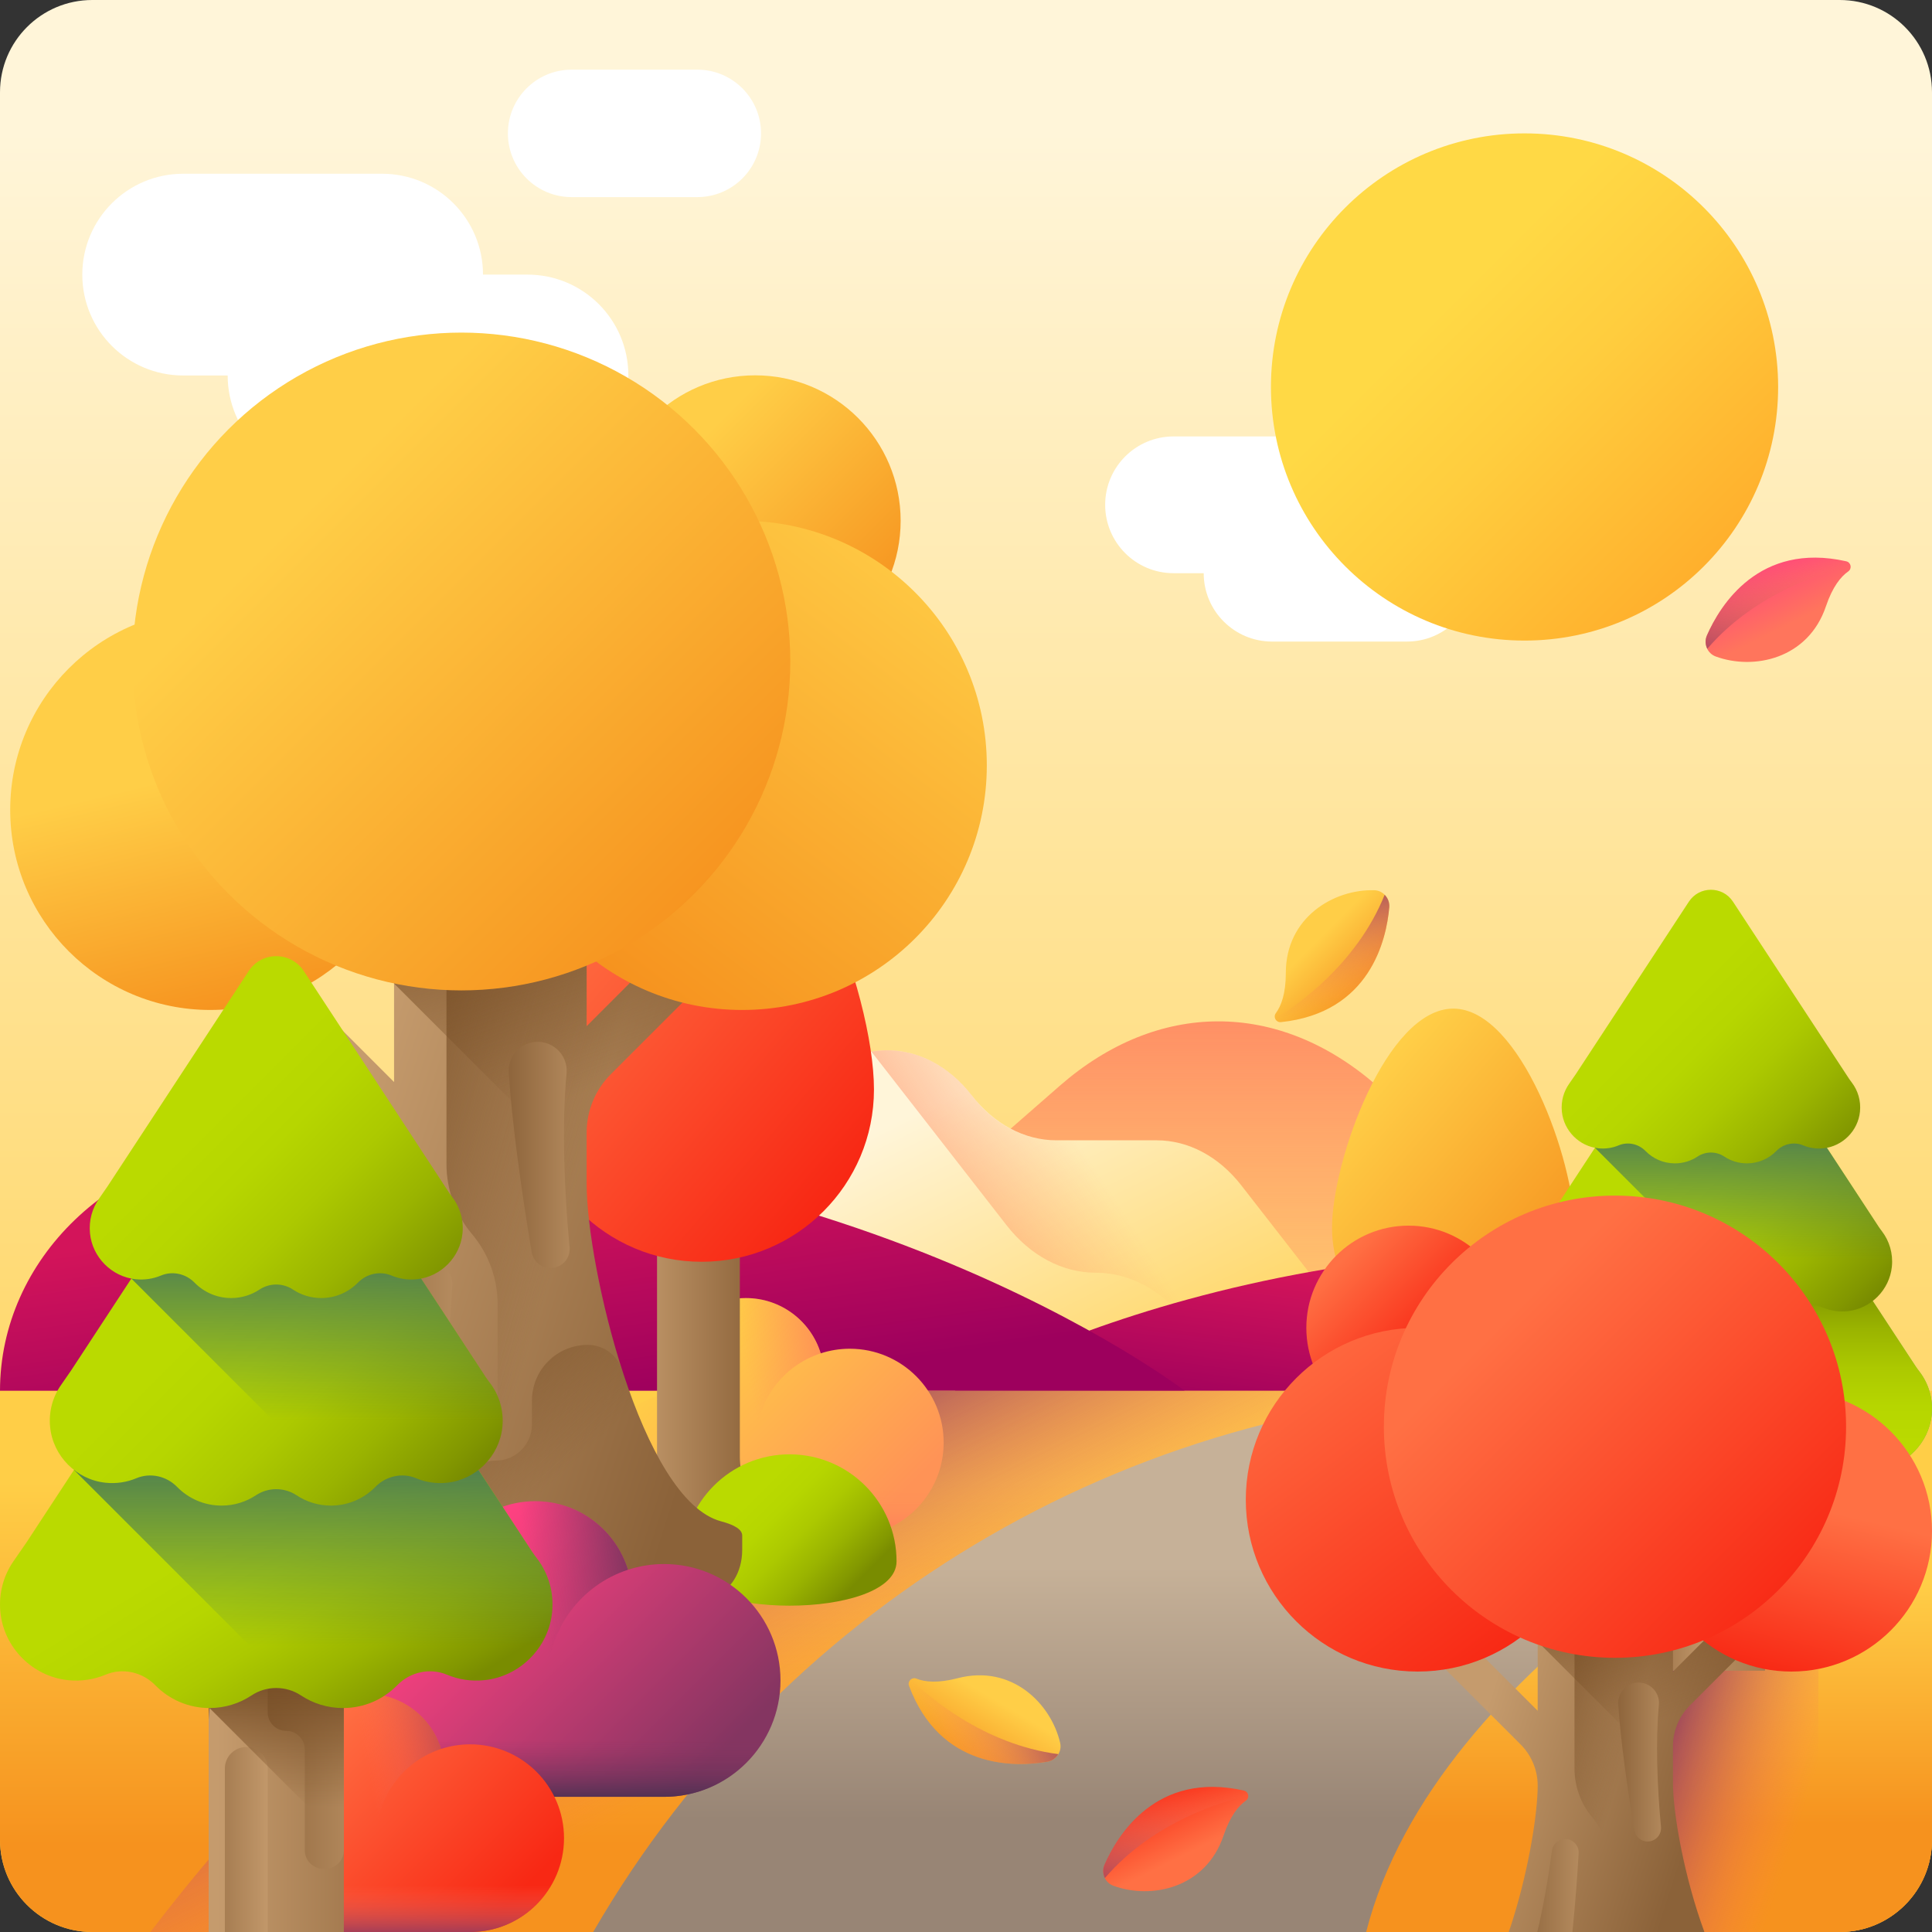 <!--
  - Copyright (c) 2023. Selldone® Business OS™
  -
  - Author: M.Pajuhaan
  - Web: https://selldone.com
  - ━━━━━━━━━━━━━━━━━━━━━━━━━━━━━━━━━━━━━━━━━━━━━━━━━━━━━━
  -
  - All rights reserved. In the weave of time, where traditions and innovations intermingle, this content was crafted.
  - From the essence of thought, through the corridors of creativity, each word, and sentiment has been molded.
  - Not just to exist, but to inspire. Like an artist's stroke or a sculptor's chisel, every nuance is deliberate.
  - Our journey is not just about reaching a destination, but about creating a masterpiece.
  - Tread carefully, for you're treading on dreams.
  -->

<svg id="Capa_1" enable-background="new 0 0 510 510" height="512" viewBox="0 0 510 510" width="512" xmlns="http://www.w3.org/2000/svg" xmlns:xlink="http://www.w3.org/1999/xlink"><rect x="0" y="0" width="510" height="510" fill="#333333" stroke="none"/><linearGradient id="lg1"><stop offset="0" stop-color="#fff5d9"/><stop offset="1" stop-color="#ffce47"/></linearGradient><linearGradient id="SVGID_1_" gradientUnits="userSpaceOnUse" x1="255" x2="255" xlink:href="#lg1" y1="34.721" y2="483.763"/><linearGradient id="SVGID_2_" gradientUnits="userSpaceOnUse" x1="38.917" x2="21.417" y1="470.585" y2="434.835"><stop offset="0" stop-color="#6e566e" stop-opacity="0"/><stop offset=".294" stop-color="#674d66" stop-opacity=".294"/><stop offset="1" stop-color="#593b56"/></linearGradient><linearGradient id="lg2"><stop offset="0" stop-color="#ff9356" stop-opacity="0"/><stop offset="1" stop-color="#ff755c"/></linearGradient><linearGradient id="SVGID_3_" gradientUnits="userSpaceOnUse" x1="322" x2="322" xlink:href="#lg2" y1="383.059" y2="240.974"/><linearGradient id="SVGID_4_" gradientUnits="userSpaceOnUse" x1="227.537" x2="278.667" xlink:href="#lg1" y1="300.513" y2="403.907"/><linearGradient id="SVGID_5_" gradientUnits="userSpaceOnUse" x1="298.686" x2="235.962" xlink:href="#lg2" y1="323.207" y2="364.064"/><linearGradient id="lg3"><stop offset="0" stop-color="#d3145a"/><stop offset="1" stop-color="#9d005d"/></linearGradient><linearGradient id="SVGID_6_" gradientUnits="userSpaceOnUse" x1="369.658" x2="364.324" xlink:href="#lg3" y1="339.263" y2="379.93"/><linearGradient id="SVGID_7_" gradientUnits="userSpaceOnUse" x1="148.684" x2="156.832" xlink:href="#lg3" y1="312.041" y2="370.433"/><linearGradient id="lg4"><stop offset="0" stop-color="#ffce47"/><stop offset="1" stop-color="#f6921e"/></linearGradient><linearGradient id="SVGID_8_" gradientUnits="userSpaceOnUse" x1="255" x2="255" xlink:href="#lg4" y1="391.308" y2="486.986"/><linearGradient id="lg5"><stop offset="0" stop-color="#ff755c" stop-opacity="0"/><stop offset=".147" stop-color="#f5705c" stop-opacity=".147"/><stop offset=".394" stop-color="#db625d" stop-opacity=".394"/><stop offset=".709" stop-color="#b14c5f" stop-opacity=".709"/><stop offset="1" stop-color="#843561"/></linearGradient><linearGradient id="SVGID_9_" gradientUnits="userSpaceOnUse" x1="269.142" x2="231.719" xlink:href="#lg5" y1="427.149" y2="352.304"/><linearGradient id="SVGID_10_" gradientUnits="userSpaceOnUse" x1="331.292" x2="331.292" y1="413.807" y2="480.414"><stop offset="0" stop-color="#c6b198"/><stop offset="1" stop-color="#988575"/></linearGradient><linearGradient id="SVGID_11_" gradientUnits="userSpaceOnUse" x1="435.315" x2="435.315" xlink:href="#lg4" y1="417.569" y2="481.571"/><linearGradient id="lg6"><stop offset="0" stop-color="#ff755c" stop-opacity="0"/><stop offset=".317" stop-color="#db625d" stop-opacity=".317"/><stop offset="1" stop-color="#843561"/></linearGradient><linearGradient id="SVGID_12_" gradientUnits="userSpaceOnUse" x1="478.175" x2="435.186" xlink:href="#lg6" y1="471.063" y2="456.896"/><linearGradient id="SVGID_13_" gradientUnits="userSpaceOnUse" x1="178.509" x2="227.107" y1="356.832" y2="405.431"><stop offset="0" stop-color="#ffce47"/><stop offset="1" stop-color="#ff9356"/></linearGradient><linearGradient id="SVGID_14_" gradientUnits="userSpaceOnUse" x1="197.254" x2="228.522" xlink:href="#lg2" y1="363.215" y2="356.857"/><linearGradient id="SVGID_15_" gradientUnits="userSpaceOnUse" x1="203.589" x2="203.589" xlink:href="#lg2" y1="393.288" y2="407.783"/><linearGradient id="lg7"><stop offset="0" stop-color="#c59b6d"/><stop offset="1" stop-color="#8b6239"/></linearGradient><linearGradient id="SVGID_16_" gradientUnits="userSpaceOnUse" x1="166.249" x2="200.721" xlink:href="#lg7" y1="337.951" y2="337.951"/><linearGradient id="lg8"><stop offset="0" stop-color="#ff7044"/><stop offset="1" stop-color="#f82814"/></linearGradient><linearGradient id="SVGID_17_" gradientUnits="userSpaceOnUse" x1="147.136" x2="225.589" xlink:href="#lg8" y1="240.717" y2="307.848"/><linearGradient id="SVGID_18_" gradientUnits="userSpaceOnUse" x1="370.286" x2="394.537" xlink:href="#lg7" y1="359.571" y2="359.571"/><linearGradient id="SVGID_19_" gradientUnits="userSpaceOnUse" x1="356.84" x2="412.031" xlink:href="#lg4" y1="291.169" y2="338.394"/><linearGradient id="lg9"><stop offset="0" stop-color="#bada00"/><stop offset=".219" stop-color="#b6d600"/><stop offset=".45" stop-color="#acc900"/><stop offset=".687" stop-color="#9ab400"/><stop offset=".927" stop-color="#829700"/><stop offset="1" stop-color="#798c00"/></linearGradient><linearGradient id="SVGID_20_" gradientUnits="userSpaceOnUse" x1="197.158" x2="222.308" xlink:href="#lg9" y1="396.394" y2="421.545"/><linearGradient id="SVGID_21_" gradientUnits="userSpaceOnUse" x1="84.22" x2="192.664" xlink:href="#lg7" y1="317.671" y2="352.499"/><linearGradient id="lg10"><stop offset="0" stop-color="#754c24" stop-opacity="0"/><stop offset="1" stop-color="#754c24"/></linearGradient><linearGradient id="SVGID_22_" gradientUnits="userSpaceOnUse" x1="146.848" x2="81.149" xlink:href="#lg10" y1="331.588" y2="312.986"/><linearGradient id="SVGID_23_" gradientUnits="userSpaceOnUse" x1="155.243" x2="128.556" xlink:href="#lg10" y1="288.396" y2="216.09"/><linearGradient id="SVGID_24_" gradientUnits="userSpaceOnUse" x1="159.81" x2="132.897" xlink:href="#lg7" y1="304.874" y2="304.874"/><linearGradient id="SVGID_25_" gradientUnits="userSpaceOnUse" x1="53.077" x2="68.131" xlink:href="#lg4" y1="203.601" y2="266.555"/><linearGradient id="SVGID_26_" gradientUnits="userSpaceOnUse" x1="181.321" x2="229.062" xlink:href="#lg4" y1="119.45" y2="167.191"/><linearGradient id="SVGID_27_" gradientUnits="userSpaceOnUse" x1="246.75" x2="155.74" xlink:href="#lg4" y1="135.169" y2="254.919"/><linearGradient id="SVGID_28_" gradientUnits="userSpaceOnUse" x1="81.035" x2="188.982" xlink:href="#lg4" y1="133.858" y2="241.806"/><linearGradient id="SVGID_29_" gradientUnits="userSpaceOnUse" x1="132.106" x2="88.814" xlink:href="#lg7" y1="363.439" y2="363.439"/><linearGradient id="SVGID_30_" gradientUnits="userSpaceOnUse" x1="139.762" x2="97.81" xlink:href="#lg10" y1="397.115" y2="352.392"/><linearGradient id="SVGID_31_" gradientUnits="userSpaceOnUse" x1="439.287" x2="487.386" xlink:href="#lg7" y1="408.847" y2="408.847"/><linearGradient id="SVGID_32_" gradientUnits="userSpaceOnUse" x1="451.039" x2="431.335" xlink:href="#lg7" y1="421.489" y2="421.489"/><linearGradient id="SVGID_33_" gradientUnits="userSpaceOnUse" x1="478.16" x2="445.26" xlink:href="#lg7" y1="402.167" y2="402.167"/><linearGradient id="SVGID_34_" gradientUnits="userSpaceOnUse" x1="451.642" x2="451.642" xlink:href="#lg10" y1="414.659" y2="385.704"/><linearGradient id="SVGID_35_" gradientUnits="userSpaceOnUse" x1="441.752" x2="470.029" y1="355.778" y2="401.661"><stop offset="0" stop-color="#e4e08e"/><stop offset="1" stop-color="#6fa953"/></linearGradient><linearGradient id="SVGID_36_" gradientUnits="userSpaceOnUse" x1="459.458" x2="459.458" xlink:href="#lg9" y1="380.757" y2="337.325"/><linearGradient id="SVGID_37_" gradientUnits="userSpaceOnUse" x1="438.385" x2="482.672" xlink:href="#lg9" y1="309.761" y2="354.047"/><linearGradient id="lg11"><stop offset="0" stop-color="#43765a" stop-opacity="0"/><stop offset="1" stop-color="#43765a"/></linearGradient><linearGradient id="SVGID_38_" gradientUnits="userSpaceOnUse" x1="460.255" x2="460.255" xlink:href="#lg11" y1="332.843" y2="294.101"/><linearGradient id="SVGID_39_" gradientUnits="userSpaceOnUse" x1="437.304" x2="480.42" xlink:href="#lg9" y1="269.76" y2="312.875"/><linearGradient id="SVGID_40_" gradientUnits="userSpaceOnUse" x1="391.493" x2="450.032" xlink:href="#lg7" y1="453.421" y2="472.222"/><linearGradient id="SVGID_41_" gradientUnits="userSpaceOnUse" x1="429.519" x2="398.224" xlink:href="#lg10" y1="461.469" y2="452.608"/><linearGradient id="SVGID_42_" gradientUnits="userSpaceOnUse" x1="441.896" x2="423.144" xlink:href="#lg10" y1="453.558" y2="402.753"/><linearGradient id="SVGID_43_" gradientUnits="userSpaceOnUse" x1="445.105" x2="426.195" xlink:href="#lg7" y1="465.137" y2="465.137"/><linearGradient id="SVGID_44_" gradientUnits="userSpaceOnUse" x1="423.686" x2="399.936" xlink:href="#lg7" y1="497.729" y2="497.729"/><linearGradient id="SVGID_45_" gradientTransform="matrix(-1 0 0 1 845.443 0)" gradientUnits="userSpaceOnUse" x1="370.846" x2="381.423" xlink:href="#lg8" y1="396.979" y2="441.214"/><linearGradient id="SVGID_46_" gradientUnits="userSpaceOnUse" x1="354.11" x2="376.862" xlink:href="#lg8" y1="332.807" y2="355.558"/><linearGradient id="SVGID_47_" gradientTransform="matrix(-1 0 0 1 845.443 0)" gradientUnits="userSpaceOnUse" x1="506.929" x2="442.981" xlink:href="#lg8" y1="348.896" y2="433.038"/><linearGradient id="SVGID_48_" gradientUnits="userSpaceOnUse" x1="397.673" x2="473.521" xlink:href="#lg8" y1="347.975" y2="423.824"/><linearGradient id="SVGID_49_" gradientUnits="userSpaceOnUse" x1="118.459" x2="178.741" y1="413.862" y2="474.144"><stop offset="0" stop-color="#ff4181"/><stop offset="1" stop-color="#843561"/></linearGradient><linearGradient id="lg12"><stop offset="0" stop-color="#843561" stop-opacity="0"/><stop offset=".216" stop-color="#7a345e" stop-opacity=".216"/><stop offset=".578" stop-color="#603257" stop-opacity=".578"/><stop offset="1" stop-color="#3a2f4d"/></linearGradient><linearGradient id="SVGID_50_" gradientUnits="userSpaceOnUse" x1="141.711" x2="180.496" xlink:href="#lg12" y1="421.779" y2="413.893"/><linearGradient id="SVGID_51_" gradientUnits="userSpaceOnUse" x1="149.569" x2="149.569" xlink:href="#lg12" y1="459.082" y2="477.062"/><linearGradient id="SVGID_52_" gradientUnits="userSpaceOnUse" x1="78.292" x2="126.891" xlink:href="#lg8" y1="461.261" y2="509.859"/><linearGradient id="SVGID_53_" gradientUnits="userSpaceOnUse" x1="97.037" x2="128.305" xlink:href="#lg6" y1="467.644" y2="461.286"/><linearGradient id="SVGID_54_" gradientUnits="userSpaceOnUse" x1="103.372" x2="103.372" xlink:href="#lg6" y1="497.717" y2="512.212"/><linearGradient id="SVGID_55_" gradientUnits="userSpaceOnUse" x1="57.483" x2="117.585" xlink:href="#lg7" y1="469.791" y2="469.791"/><linearGradient id="SVGID_56_" gradientUnits="userSpaceOnUse" x1="72.168" x2="47.546" xlink:href="#lg7" y1="485.587" y2="485.587"/><linearGradient id="SVGID_57_" gradientUnits="userSpaceOnUse" x1="106.057" x2="64.946" xlink:href="#lg7" y1="461.444" y2="461.444"/><linearGradient id="SVGID_58_" gradientUnits="userSpaceOnUse" x1="72.921" x2="72.921" xlink:href="#lg10" y1="477.052" y2="440.872"/><linearGradient id="SVGID_59_" gradientUnits="userSpaceOnUse" x1="60.563" x2="95.897" xlink:href="#lg9" y1="403.478" y2="460.811"/><linearGradient id="SVGID_60_" gradientUnits="userSpaceOnUse" x1="82.688" x2="82.688" xlink:href="#lg11" y1="434.691" y2="380.421"/><linearGradient id="SVGID_61_" gradientUnits="userSpaceOnUse" x1="56.356" x2="111.694" xlink:href="#lg9" y1="345.978" y2="401.315"/><linearGradient id="SVGID_62_" gradientUnits="userSpaceOnUse" x1="83.683" x2="83.683" xlink:href="#lg11" y1="374.82" y2="326.411"/><linearGradient id="SVGID_63_" gradientUnits="userSpaceOnUse" x1="55.006" x2="108.88" xlink:href="#lg9" y1="295.996" y2="349.87"/><linearGradient id="SVGID_64_" gradientUnits="userSpaceOnUse" x1="381.107" x2="465.992" y1="80.819" y2="165.704"><stop offset="0" stop-color="#ffd945"/><stop offset=".304" stop-color="#ffcd3e"/><stop offset=".856" stop-color="#ffad2b"/><stop offset="1" stop-color="#ffa325"/></linearGradient><linearGradient id="SVGID_65_" gradientUnits="userSpaceOnUse" x1="347.16" x2="361.276" xlink:href="#lg4" y1="248.723" y2="262.839"/><linearGradient id="SVGID_66_" gradientUnits="userSpaceOnUse" x1="353.829" x2="347.829" xlink:href="#lg5" y1="266.091" y2="231.841"/><linearGradient id="SVGID_67_" gradientTransform="matrix(.252 .968 -.968 .252 561.619 31.41)" gradientUnits="userSpaceOnUse" x1="328.235" x2="342.351" xlink:href="#lg4" y1="394.416" y2="408.532"/><linearGradient id="SVGID_68_" gradientTransform="matrix(.252 .968 -.968 .252 561.619 31.41)" gradientUnits="userSpaceOnUse" x1="334.904" x2="328.904" xlink:href="#lg5" y1="411.784" y2="377.534"/><linearGradient id="SVGID_69_" gradientTransform="matrix(-.948 -.32 .32 -.948 522.95 820.308)" gradientUnits="userSpaceOnUse" x1="304.516" x2="318.631" xlink:href="#lg8" y1="246.135" y2="260.25"/><linearGradient id="SVGID_70_" gradientTransform="matrix(-.948 -.32 .32 -.948 522.95 820.308)" gradientUnits="userSpaceOnUse" x1="311.185" x2="305.185" xlink:href="#lg5" y1="263.502" y2="229.252"/><linearGradient id="SVGID_71_" gradientTransform="matrix(-.948 -.32 .32 -.948 522.95 820.308)" gradientUnits="userSpaceOnUse" x1="257.541" x2="271.656" y1="604.428" y2="618.544"><stop offset="0" stop-color="#ff755c"/><stop offset="1" stop-color="#ff4181"/></linearGradient><linearGradient id="SVGID_72_" gradientTransform="matrix(-.948 -.32 .32 -.948 522.95 820.308)" gradientUnits="userSpaceOnUse" x1="264.21" x2="258.21" xlink:href="#lg5" y1="621.796" y2="587.546"/><g><path d="m485.638 510h-461.276c-13.455 0-24.362-10.907-24.362-24.362v-461.276c0-13.455 10.907-24.362 24.362-24.362h461.275c13.456 0 24.363 10.907 24.363 24.362v461.275c0 13.456-10.907 24.363-24.362 24.363z" fill="url(#SVGID_1_)"/><g><path d="m6.333 437.906 33.175 33.174v-33.174z" fill="url(#SVGID_2_)"/></g><g><g><path d="m187.614 367.153 92.111-80.51c25.886-22.626 57.605-22.71 83.542-.223l93.117 80.733z" fill="url(#SVGID_3_)"/><g><path d="m305.331 301.014h-26.496c-8.378 0-16.414-4.276-22.338-11.886-12.337-15.849-32.339-15.849-44.676 0l-60.738 78.026h218.818l-42.232-54.254c-5.925-7.611-13.96-11.886-22.338-11.886z" fill="url(#SVGID_4_)"/><path d="m327.669 312.9c-5.924-7.611-13.96-11.886-22.338-11.886h-26.496c-8.292 0-16.344-4.068-22.162-11.659-7.237-9.443-17.17-13.356-26.646-11.759l35.672 45.826c6.252 8.032 14.732 12.544 23.575 12.544 8.842 0 17.322 4.512 23.575 12.544l14.512 18.642h42.542z" fill="url(#SVGID_5_)"/></g></g><path d="m252 367.153s88.761-53.617 228-32.791v32.791z" fill="url(#SVGID_6_)"/><path d="m312.748 367.153s-93.284-71.869-244.636-65.355c-38.191 1.644-68.112 30.545-68.112 65.355z" fill="url(#SVGID_7_)"/></g><path d="m510 485.638v-118.485h-510v118.484c0 13.456 10.907 24.363 24.362 24.363h461.275c13.456 0 24.363-10.907 24.363-24.362z" fill="url(#SVGID_8_)"/><path d="m239.367 367.153c-44.319 0-132.113 54.415-199.656 142.846h445.927c13.455.001 24.362-10.906 24.362-24.361v-118.485z" fill="url(#SVGID_9_)"/><path d="m506 367.153h-102.045c-101.93 0-196.163 54.415-247.372 142.846h204.046c13.455.001 145.371-10.906 145.371-24.361z" fill="url(#SVGID_10_)"/><path d="m510 372.74c-35.193 15.977-130.926 65.381-149.371 137.26h125.012c13.453-.002 24.359-10.908 24.359-24.362z" fill="url(#SVGID_11_)"/><path d="m439.29 419.912v90.088h25.649c3.686 0 15.061-8.059 15.061-18v-72.088z" fill="url(#SVGID_12_)"/><g><g><g><path d="m224.335 356.031c-2.685 0-5.27.429-7.692 1.219-2.59-8.45-10.453-14.595-19.752-14.595-11.408 0-20.657 9.248-20.657 20.657 0 1.648.194 3.251.559 4.788-9.736.686-17.422 8.801-17.422 18.712 0 10.361 8.399 18.76 18.76 18.76h46.204c13.68 0 24.77-11.09 24.77-24.77s-11.09-24.771-24.77-24.771z" fill="url(#SVGID_13_)"/><path d="m199.564 380.802c0 1.005.06 1.995.177 2.968-.932.131-1.884.198-2.852.198-11.409 0-20.655-9.249-20.655-20.658 0-11.406 9.247-20.655 20.655-20.655 9.299 0 17.164 6.145 19.753 14.596-9.913 3.233-17.078 12.555-17.078 23.551z" fill="url(#SVGID_14_)"/><path d="m159.516 389.146c1.15 9.259 9.045 16.425 18.615 16.425h46.204c10.752 0 19.902-6.851 23.327-16.425z" fill="url(#SVGID_15_)"/></g></g></g><g><path d="m210.57 404.532c-9.054-2.392-15.27-10.719-15.27-20.084v-124.16h-21.86v124.669c0 8.946-5.686 16.965-14.187 19.751-1.131.371-1.793.841-1.793 1.437v1.639c0 2.546 1.361 4.715 3.223 5.154 7.225 1.702 15.598 2.676 24.527 2.676s17.303-.974 24.527-2.676c1.861-.439 3.223-2.608 3.223-5.154v-1.639c.001-.695-.897-1.218-2.39-1.613z" fill="url(#SVGID_16_)"/><path d="m230.706 287.581c0 25.126-20.369 45.495-45.495 45.495s-45.495-20.369-45.495-45.495 20.369-82.287 45.495-82.287 45.495 57.161 45.495 82.287z" fill="url(#SVGID_17_)"/></g><g><path d="m401.465 406.409c-6.37-1.683-10.742-7.541-10.742-14.129v-87.344h-15.378v87.702c0 6.293-4 11.935-9.98 13.894-.796.261-1.261.592-1.261 1.011v1.153c0 1.791.958 3.317 2.267 3.626 5.082 1.197 10.973 1.882 17.254 1.882s12.172-.685 17.254-1.882c1.309-.309 2.267-1.834 2.267-3.626v-1.153c.001-.488-.631-.856-1.681-1.134z" fill="url(#SVGID_18_)"/><path d="m415.63 324.137c0 17.676-14.329 32.005-32.005 32.005s-32.005-14.329-32.005-32.005 14.329-57.887 32.005-57.887 32.005 40.211 32.005 57.887z" fill="url(#SVGID_19_)"/></g><path d="m236.667 412.156c0 15.602-56.499 15.602-56.499 0s12.648-28.25 28.25-28.25 28.249 12.648 28.249 28.25z" fill="url(#SVGID_20_)"/><g fill="#fff"><path d="m139.248 72.491h-11.748c0-14.706-11.922-26.627-26.627-26.627h-52.52c-14.706 0-26.627 11.922-26.627 26.627s11.922 26.627 26.627 26.627h11.747c0 14.706 11.922 26.627 26.627 26.627h52.52c14.706 0 26.627-11.922 26.627-26.627.002-14.705-11.92-26.627-26.626-26.627z"/><path d="m184.073 52.03h-33.178c-9.29 0-16.821-7.531-16.821-16.821 0-9.29 7.531-16.821 16.821-16.821h33.178c9.29 0 16.821 7.531 16.821 16.821 0 9.29-7.531 16.821-16.821 16.821z"/></g><g><g><g><path d="m190.368 401.599c-21.056-5.564-35.511-67.3-35.511-89.078v-13.549c0-5.781 2.296-11.324 6.384-15.412l23.971-23.971-9.524-9.524-20.831 20.831v-37.206h-50.835v51.939l-35.563-35.563-9.524 9.524 38.703 38.703c4.088 4.088 6.384 9.631 6.384 15.412 0 20.803-13.222 81.826-32.991 88.303-2.631.862-4.169 1.956-4.169 3.341v3.812c0 5.922 3.165 10.966 7.494 11.986 16.801 3.958 36.274 6.223 57.038 6.223 20.765 0 40.238-2.265 57.038-6.223 4.329-1.02 7.494-6.064 7.494-11.986v-3.812c.001-1.615-2.087-2.833-5.558-3.75z" fill="url(#SVGID_21_)"/><path d="m190.368 401.599c-21.056-5.564-35.511-67.3-35.511-89.078v-13.549c0-5.781 2.296-11.324 6.384-15.412l23.971-23.971-9.524-9.524-20.831 20.831v-37.206h-36.999v73.61c0 6.766 2.391 13.315 6.752 18.489 4.36 5.174 6.752 11.723 6.752 18.489v83.092c20.777.002 40.261-2.263 57.071-6.223 4.329-1.02 7.494-6.064 7.494-11.986v-3.812c0-1.615-2.088-2.833-5.559-3.75z" fill="url(#SVGID_22_)"/><path d="m154.856 270.895v-37.206h-50.835v25.93l50.835 50.835v-11.482c0-5.781 2.296-11.325 6.384-15.412l23.971-23.971-9.524-9.524z" fill="url(#SVGID_23_)"/><path d="m150.351 329.213c-1.422-14.842-2.08-32.311-.796-45.83.493-5.19-4.244-9.334-9.326-8.169-3.651.837-6.164 4.189-5.93 7.927.817 13.051 3.397 31.561 6.055 47.384.481 2.863 3.272 4.726 6.102 4.078 2.468-.566 4.136-2.87 3.895-5.39z" fill="url(#SVGID_24_)"/><g><circle cx="55.513" cy="213.786" fill="url(#SVGID_25_)" r="52.82"/><circle cx="199.348" cy="137.477" fill="url(#SVGID_26_)" r="38.399"/><circle cx="195.927" cy="202.042" fill="url(#SVGID_27_)" r="64.565"/><circle cx="121.795" cy="174.619" fill="url(#SVGID_28_)" r="86.823"/></g></g></g><path d="m109.374 338.183c-1.928 14.785-5.189 31.959-9.459 44.85-1.639 4.949 2.053 10.046 7.266 10.046 3.745 0 6.943-2.706 7.55-6.402 2.119-12.904 3.738-31.522 4.68-47.539.17-2.898-2.134-5.337-5.037-5.337-2.532-.002-4.672 1.871-5 4.382z" fill="url(#SVGID_29_)"/><path d="m190.368 401.599c-10.8-2.854-19.862-20.485-26.128-39.923-1.277-3.96-4.94-6.661-9.101-6.661-8.13 0-14.721 6.591-14.721 14.721v6.272c0 5.275-4.276 9.551-9.551 9.551-4.891 0-8.998 3.699-9.497 8.565-1.759 17.164-8.574 27.298-13.121 32.285 7.476.629 15.215.961 23.145.961 20.765 0 40.238-2.265 57.038-6.223 4.329-1.02 7.494-6.064 7.494-11.986v-3.812c.001-1.615-2.087-2.833-5.558-3.75z" fill="url(#SVGID_30_)"/></g><g><g><path d="m437.363 376.668h28.557v64.359h-28.557z" fill="url(#SVGID_31_)"/><path d="m449.834 441.027h-9.04v-34.555c0-2.496 2.024-4.52 4.52-4.52 2.496 0 4.52 2.024 4.52 4.52z" fill="url(#SVGID_32_)"/><path d="m453.751 398.537c2.164 0 3.918 1.754 3.918 3.918v21.295c0 2.164 1.754 3.918 3.918 3.918h.416c2.164 0 3.918-1.754 3.918-3.918v-47.081h-16.086v17.951c-.001 2.163 1.753 3.917 3.916 3.917z" fill="url(#SVGID_33_)"/></g><path d="m465.92 376.671v45.413l-28.369-28.369-.187 2.453v-19.497z" fill="url(#SVGID_34_)"/><g><path d="m505.685 360.681-45.422-69.284c-4.071-6.209-13.173-6.209-17.244 0l-44.184 67.397-2.567 3.712c-2.172 3.043-3.315 6.869-2.902 10.979.751 7.475 6.782 13.544 14.253 14.335 2.833.3 5.534-.139 7.937-1.146 3.612-1.513 7.779-.592 10.516 2.209 2.914 2.981 6.977 4.832 11.477 4.832 3.277 0 6.325-.981 8.866-2.665 3.157-2.092 7.292-2.092 10.449 0 2.541 1.684 5.589 2.665 8.866 2.665 4.501 0 8.563-1.851 11.477-4.832 2.737-2.8 6.904-3.722 10.516-2.209 2.404 1.007 5.104 1.446 7.937 1.146 7.471-.791 13.502-6.86 14.253-14.335.43-4.281-.828-8.255-3.179-11.355-.357-.477-.721-.95-1.049-1.449z" fill="url(#SVGID_35_)"/><path d="m509.916 373.482c-.753 7.48-6.78 13.549-14.254 14.338-2.833.301-5.533-.139-7.938-1.145-3.61-1.513-7.781-.591-10.517 2.206-2.911 2.983-6.973 4.834-11.475 4.834-3.279 0-6.322-.982-8.866-2.664-.253-.169-.518-.325-.783-.47l-47.167-47.167 34.101-52.019c4.074-6.208 13.175-6.208 17.249 0l45.419 69.286c.325.5.693.97 1.055 1.447 2.351 3.104 3.604 7.075 3.176 11.354z" fill="url(#SVGID_36_)"/><path d="m495.942 323.867-37.233-56.793c-3.337-5.09-10.798-5.09-14.135 0l-36.218 55.246-2.104 3.043c-1.78 2.494-2.717 5.631-2.379 9 .616 6.128 5.559 11.103 11.683 11.751 2.322.246 4.536-.114 6.506-.939 2.961-1.24 6.376-.485 8.62 1.81 2.389 2.444 5.719 3.961 9.408 3.961 2.687 0 5.185-.804 7.268-2.184 2.588-1.715 5.978-1.715 8.565 0 2.083 1.38 4.581 2.184 7.268 2.184 3.689 0 7.019-1.517 9.408-3.961 2.244-2.295 5.66-3.051 8.62-1.81 1.97.825 4.184 1.185 6.506.939 6.124-.648 11.068-5.623 11.683-11.751.353-3.509-.679-6.766-2.606-9.308-.293-.391-.591-.778-.86-1.188z" fill="url(#SVGID_37_)"/><path d="m499.411 334.362c-.615 6.129-5.563 11.102-11.686 11.753-2.32.247-4.532-.115-6.503-.94-2.959-1.242-6.377-.482-8.625 1.808-1.278 1.308-2.821 2.351-4.544 3.032l-47.022-47.028 23.541-35.909c3.339-5.093 10.8-5.093 14.139 0l37.229 56.792c.271.41.567.796.862 1.187 1.928 2.536 2.959 5.797 2.609 9.305z" fill="url(#SVGID_38_)"/><path d="m488.13 284.798-30.667-46.778c-2.748-4.192-8.894-4.192-11.642 0l-29.832 45.504-1.733 2.507c-1.466 2.054-2.238 4.638-1.959 7.413.507 5.047 4.579 9.145 9.623 9.679 1.913.202 3.736-.094 5.359-.774 2.438-1.022 5.252-.399 7.1 1.491 1.968 2.013 4.71 3.263 7.749 3.263 2.213 0 4.27-.662 5.986-1.799 2.131-1.412 4.923-1.412 7.055 0 1.716 1.137 3.773 1.799 5.986 1.799 3.039 0 5.781-1.25 7.749-3.263 1.848-1.891 4.662-2.513 7.1-1.491 1.623.68 3.446.976 5.359.774 5.044-.534 9.116-4.632 9.623-9.679.29-2.89-.559-5.573-2.146-7.667-.243-.323-.489-.642-.71-.979z" fill="url(#SVGID_39_)"/></g></g><g><g><path d="m441.62 470.509c0 8.42 3.07 25.32 8.3 39.49h-51.65c.44-1.27.86-2.56 1.26-3.86 4.06-13.11 6.38-27.49 6.38-34.8 0-4.06-1.62-7.95-4.49-10.83l-27.19-27.19 6.69-6.69 24.99 24.98v-36.49h35.71v26.14l14.64-14.63 6.69 6.69-16.84 16.84c-2.87 2.87-4.49 6.77-4.49 10.83z" fill="url(#SVGID_40_)"/><path d="m441.62 470.509c0 8.42 3.07 25.32 8.3 39.49h-24.8v-17.18c0-2.37-.42-4.71-1.22-6.91-.81-2.2-2-4.26-3.53-6.08-3.06-3.63-4.74-8.23-4.74-12.99v-51.72h25.99v26.14l14.64-14.63 6.69 6.69-16.84 16.84c-2.87 2.87-4.49 6.77-4.49 10.83z" fill="url(#SVGID_41_)"/><path d="m441.624 441.262v-26.143h-35.719v18.219l35.719 35.719v-8.068c0-4.062 1.613-7.957 4.486-10.829l16.843-16.843-6.692-6.692z" fill="url(#SVGID_42_)"/><path d="m438.459 482.238c-.999-10.429-1.461-22.703-.559-32.202.346-3.647-2.982-6.558-6.553-5.74-2.565.588-4.331 2.943-4.166 5.57.574 9.17 2.387 22.176 4.255 33.294.338 2.011 2.299 3.321 4.287 2.865 1.733-.397 2.905-2.016 2.736-3.787z" fill="url(#SVGID_43_)"/><path d="m416.72 489.209c-.39 6.7-.95 14.03-1.65 20.79h-9.26c1.65-6.98 2.96-14.59 3.86-21.46.11-.88.55-1.65 1.17-2.2.63-.55 1.45-.88 2.34-.88 2.04 0 3.66 1.72 3.54 3.75z" fill="url(#SVGID_44_)"/></g><g><g><g><circle cx="472.886" cy="404.136" fill="url(#SVGID_45_)" r="37.114"/><circle cx="371.821" cy="350.518" fill="url(#SVGID_46_)" r="26.981"/><circle cx="374.225" cy="395.884" fill="url(#SVGID_47_)" r="45.366"/><circle cx="426.313" cy="376.615" fill="url(#SVGID_48_)" r="61.006"/></g></g></g></g><g><g><g><path d="m175.302 412.867c-3.331 0-6.537.532-9.541 1.513-3.213-10.482-12.966-18.104-24.501-18.104-14.151 0-25.623 11.472-25.623 25.623 0 2.045.241 4.033.693 5.939-12.077.851-21.61 10.917-21.61 23.21 0 12.852 10.418 23.27 23.27 23.27h57.312c16.969 0 30.725-13.756 30.725-30.725s-13.755-30.726-30.725-30.726z" fill="url(#SVGID_49_)"/><path d="m144.576 443.594c0 1.246.075 2.475.22 3.682-1.156.163-2.337.246-3.537.246-14.151 0-25.621-11.473-25.621-25.624 0-14.149 11.47-25.621 25.621-25.621 11.535 0 21.29 7.623 24.502 18.105-12.298 4.009-21.185 15.572-21.185 29.212z" fill="url(#SVGID_50_)"/><path d="m94.9 453.945c1.426 11.485 11.22 20.373 23.09 20.373h57.312c13.337 0 24.687-8.498 28.936-20.373z" fill="url(#SVGID_51_)"/></g></g></g><g><g><g><path d="m124.118 460.459c-2.685 0-5.27.429-7.692 1.219-2.59-8.45-10.453-14.595-19.752-14.595-11.408 0-20.657 9.248-20.657 20.657 0 1.648.194 3.251.559 4.788-9.736.686-17.422 8.801-17.422 18.712 0 10.361 8.399 18.76 18.76 18.76h46.204c13.68 0 24.77-11.09 24.77-24.77 0-13.681-11.09-24.771-24.77-24.771z" fill="url(#SVGID_52_)"/><path d="m99.347 485.231c0 1.005.06 1.995.177 2.968-.932.131-1.884.198-2.852.198-11.409 0-20.655-9.249-20.655-20.658 0-11.406 9.247-20.655 20.655-20.655 9.299 0 17.164 6.145 19.753 14.596-9.913 3.233-17.078 12.555-17.078 23.551z" fill="url(#SVGID_53_)"/><path d="m59.299 493.575c1.15 9.259 9.045 16.425 18.615 16.425h46.204c10.752 0 19.902-6.851 23.327-16.425z" fill="url(#SVGID_54_)"/></g></g></g><g><g><path d="m55.08 429.581h35.683v80.419h-35.683z" fill="url(#SVGID_55_)"/><path d="m70.662 510h-11.297v-43.177c0-3.119 2.529-5.648 5.648-5.648 3.119 0 5.648 2.529 5.648 5.648v43.177z" fill="url(#SVGID_56_)"/><path d="m75.557 456.907c2.703 0 4.895 2.192 4.895 4.895v26.609c0 2.703 2.192 4.895 4.895 4.895h.52c2.703 0 4.895-2.192 4.895-4.895v-58.83h-20.1v22.431c0 2.703 2.191 4.895 4.895 4.895z" fill="url(#SVGID_57_)"/></g><path d="m90.762 429.585v56.745l-35.448-35.448-.234 3.065v-24.362z" fill="url(#SVGID_58_)"/><g><path d="m140.451 409.605-56.757-86.574c-5.087-7.759-16.46-7.759-21.547 0l-55.21 84.215-3.207 4.639c-2.714 3.802-4.142 8.583-3.626 13.719.938 9.341 8.474 16.924 17.81 17.912 3.54.375 6.914-.174 9.918-1.432 4.513-1.891 9.72-.739 13.14 2.76 3.641 3.725 8.718 6.038 14.341 6.038 4.095 0 7.903-1.226 11.079-3.33 3.945-2.614 9.112-2.614 13.057 0 3.176 2.104 6.983 3.33 11.079 3.33 5.624 0 10.7-2.313 14.341-6.038 3.42-3.499 8.627-4.65 13.14-2.76 3.004 1.258 6.378 1.807 9.918 1.432 9.336-.988 16.871-8.572 17.81-17.912.537-5.349-1.035-10.315-3.972-14.189-.45-.595-.905-1.186-1.314-1.81z" fill="url(#SVGID_59_)"/><path d="m145.737 425.601c-.941 9.346-8.472 16.93-17.811 17.916-3.539.377-6.913-.173-9.918-1.431-4.511-1.89-9.722-.738-13.141 2.756-3.637 3.728-8.713 6.04-14.339 6.04-4.097 0-7.9-1.228-11.078-3.329-.316-.211-.648-.407-.979-.587l-58.937-58.937 42.61-64.999c5.091-7.757 16.463-7.757 21.553 0l56.753 86.575c.407.625.866 1.213 1.318 1.808 2.938 3.878 4.504 8.841 3.969 14.188z" fill="url(#SVGID_60_)"/><path d="m128.276 363.605-46.524-70.966c-4.17-6.36-13.492-6.36-17.662 0l-45.256 69.032-2.629 3.802c-2.225 3.117-3.395 7.036-2.972 11.246.769 7.657 6.946 13.873 14.599 14.683 2.902.307 5.668-.142 8.13-1.174 3.699-1.55 7.968-.606 10.771 2.262 2.985 3.054 7.146 4.95 11.756 4.95 3.357 0 6.478-1.005 9.081-2.73 3.234-2.143 7.469-2.143 10.703 0 2.603 1.725 5.724 2.73 9.081 2.73 4.61 0 8.771-1.896 11.756-4.95 2.804-2.868 7.072-3.812 10.771-2.262 2.462 1.031 5.228 1.481 8.13 1.174 7.652-.81 13.83-7.026 14.599-14.683.441-4.385-.848-8.455-3.256-11.631-.37-.487-.743-.972-1.078-1.483z" fill="url(#SVGID_61_)"/><path d="m132.611 376.718c-.768 7.659-6.951 13.872-14.602 14.685-2.899.309-5.663-.143-8.126-1.175-3.698-1.551-7.968-.603-10.777 2.259-1.597 1.634-3.524 2.937-5.678 3.788l-58.756-58.764 29.416-44.869c4.172-6.364 13.495-6.364 17.668 0l46.519 70.964c.339.512.708.994 1.077 1.484 2.408 3.171 3.696 7.245 3.259 11.628z" fill="url(#SVGID_62_)"/><path d="m118.514 314.786-38.32-58.451c-3.434-5.239-11.113-5.239-14.547 0l-37.276 56.859-2.165 3.132c-1.832 2.567-2.797 5.795-2.448 9.262.634 6.306 5.721 11.427 12.024 12.094 2.39.253 4.668-.117 6.696-.967 3.047-1.277 6.563-.499 8.872 1.863 2.459 2.515 5.886 4.077 9.683 4.077 2.765 0 5.336-.828 7.48-2.248 2.663-1.765 6.152-1.765 8.815 0 2.144 1.421 4.715 2.248 7.48 2.248 3.797 0 7.224-1.562 9.683-4.077 2.309-2.362 5.825-3.14 8.872-1.863 2.028.85 4.306 1.22 6.696.967 6.303-.667 11.391-5.787 12.024-12.094.363-3.612-.699-6.964-2.682-9.58-.303-.402-.61-.801-.887-1.222z" fill="url(#SVGID_63_)"/></g></g><path d="m371.398 133.258h-7.964c0-9.968-8.081-18.049-18.049-18.049h-35.6c-9.968 0-18.049 8.081-18.049 18.049s8.081 18.049 18.049 18.049h7.963c0 9.968 8.081 18.049 18.049 18.049h35.6c9.968 0 18.049-8.081 18.049-18.049.001-9.968-8.08-18.049-18.048-18.049z" fill="#fff"/><circle cx="402.44" cy="102.152" fill="url(#SVGID_64_)" r="66.943"/><g><path d="m366.732 239.541c-.757 8.518-5.08 27.812-28.583 30.274-1.301.136-2.133-1.324-1.356-2.376 1.39-1.883 2.629-5.1 2.629-10.583 0-14.71 12.684-22.149 23.339-21.86 2.383.064 4.182 2.171 3.971 4.545z" fill="url(#SVGID_65_)"/><path d="m336.625 268.907c.239.563.803.983 1.523.907 23.503-2.462 27.826-21.756 28.583-30.274.115-1.288-.376-2.484-1.217-3.331-7.475 18.593-23.764 29.6-28.889 32.698z" fill="url(#SVGID_66_)"/></g><g><path d="m276.457 465.065c-8.434 1.413-28.195 2.092-36.499-20.033-.46-1.224.744-2.397 1.958-1.911 2.173.871 5.598 1.259 10.904-.122 14.235-3.707 24.63 6.693 27.036 17.078.537 2.322-1.049 4.594-3.399 4.988z" fill="url(#SVGID_67_)"/><path d="m240.452 443.329c-.485.373-.749 1.025-.494 1.703 8.305 22.124 28.066 21.446 36.499 20.033 1.275-.214 2.309-.989 2.917-2.017-19.877-2.55-34.633-15.54-38.922-19.719z" fill="url(#SVGID_68_)"/></g><g><path d="m291.582 492.211c3.44-7.829 13.702-24.73 36.759-19.552 1.276.287 1.598 1.936.526 2.685-1.919 1.34-4.121 3.992-5.874 9.188-4.701 13.938-19.097 16.934-29.101 13.255-2.237-.823-3.268-3.394-2.31-5.576z" fill="url(#SVGID_69_)"/><path d="m329.495 474.005c-.047-.61-.447-1.188-1.154-1.347-23.057-5.178-33.319 11.723-36.759 19.552-.52 1.184-.438 2.474.088 3.545 13.027-15.228 31.979-20.452 37.825-21.75z" fill="url(#SVGID_70_)"/></g><g><path d="m450.596 167.718c3.44-7.829 13.702-24.73 36.759-19.552 1.276.287 1.598 1.936.526 2.685-1.919 1.34-4.121 3.992-5.874 9.188-4.701 13.938-19.097 16.934-29.101 13.255-2.237-.823-3.268-3.394-2.31-5.576z" fill="url(#SVGID_71_)"/><path d="m488.509 149.512c-.047-.61-.447-1.188-1.154-1.347-23.057-5.178-33.319 11.723-36.759 19.552-.52 1.184-.438 2.474.088 3.545 13.027-15.228 31.979-20.452 37.825-21.75z" fill="url(#SVGID_72_)"/></g></g></svg>